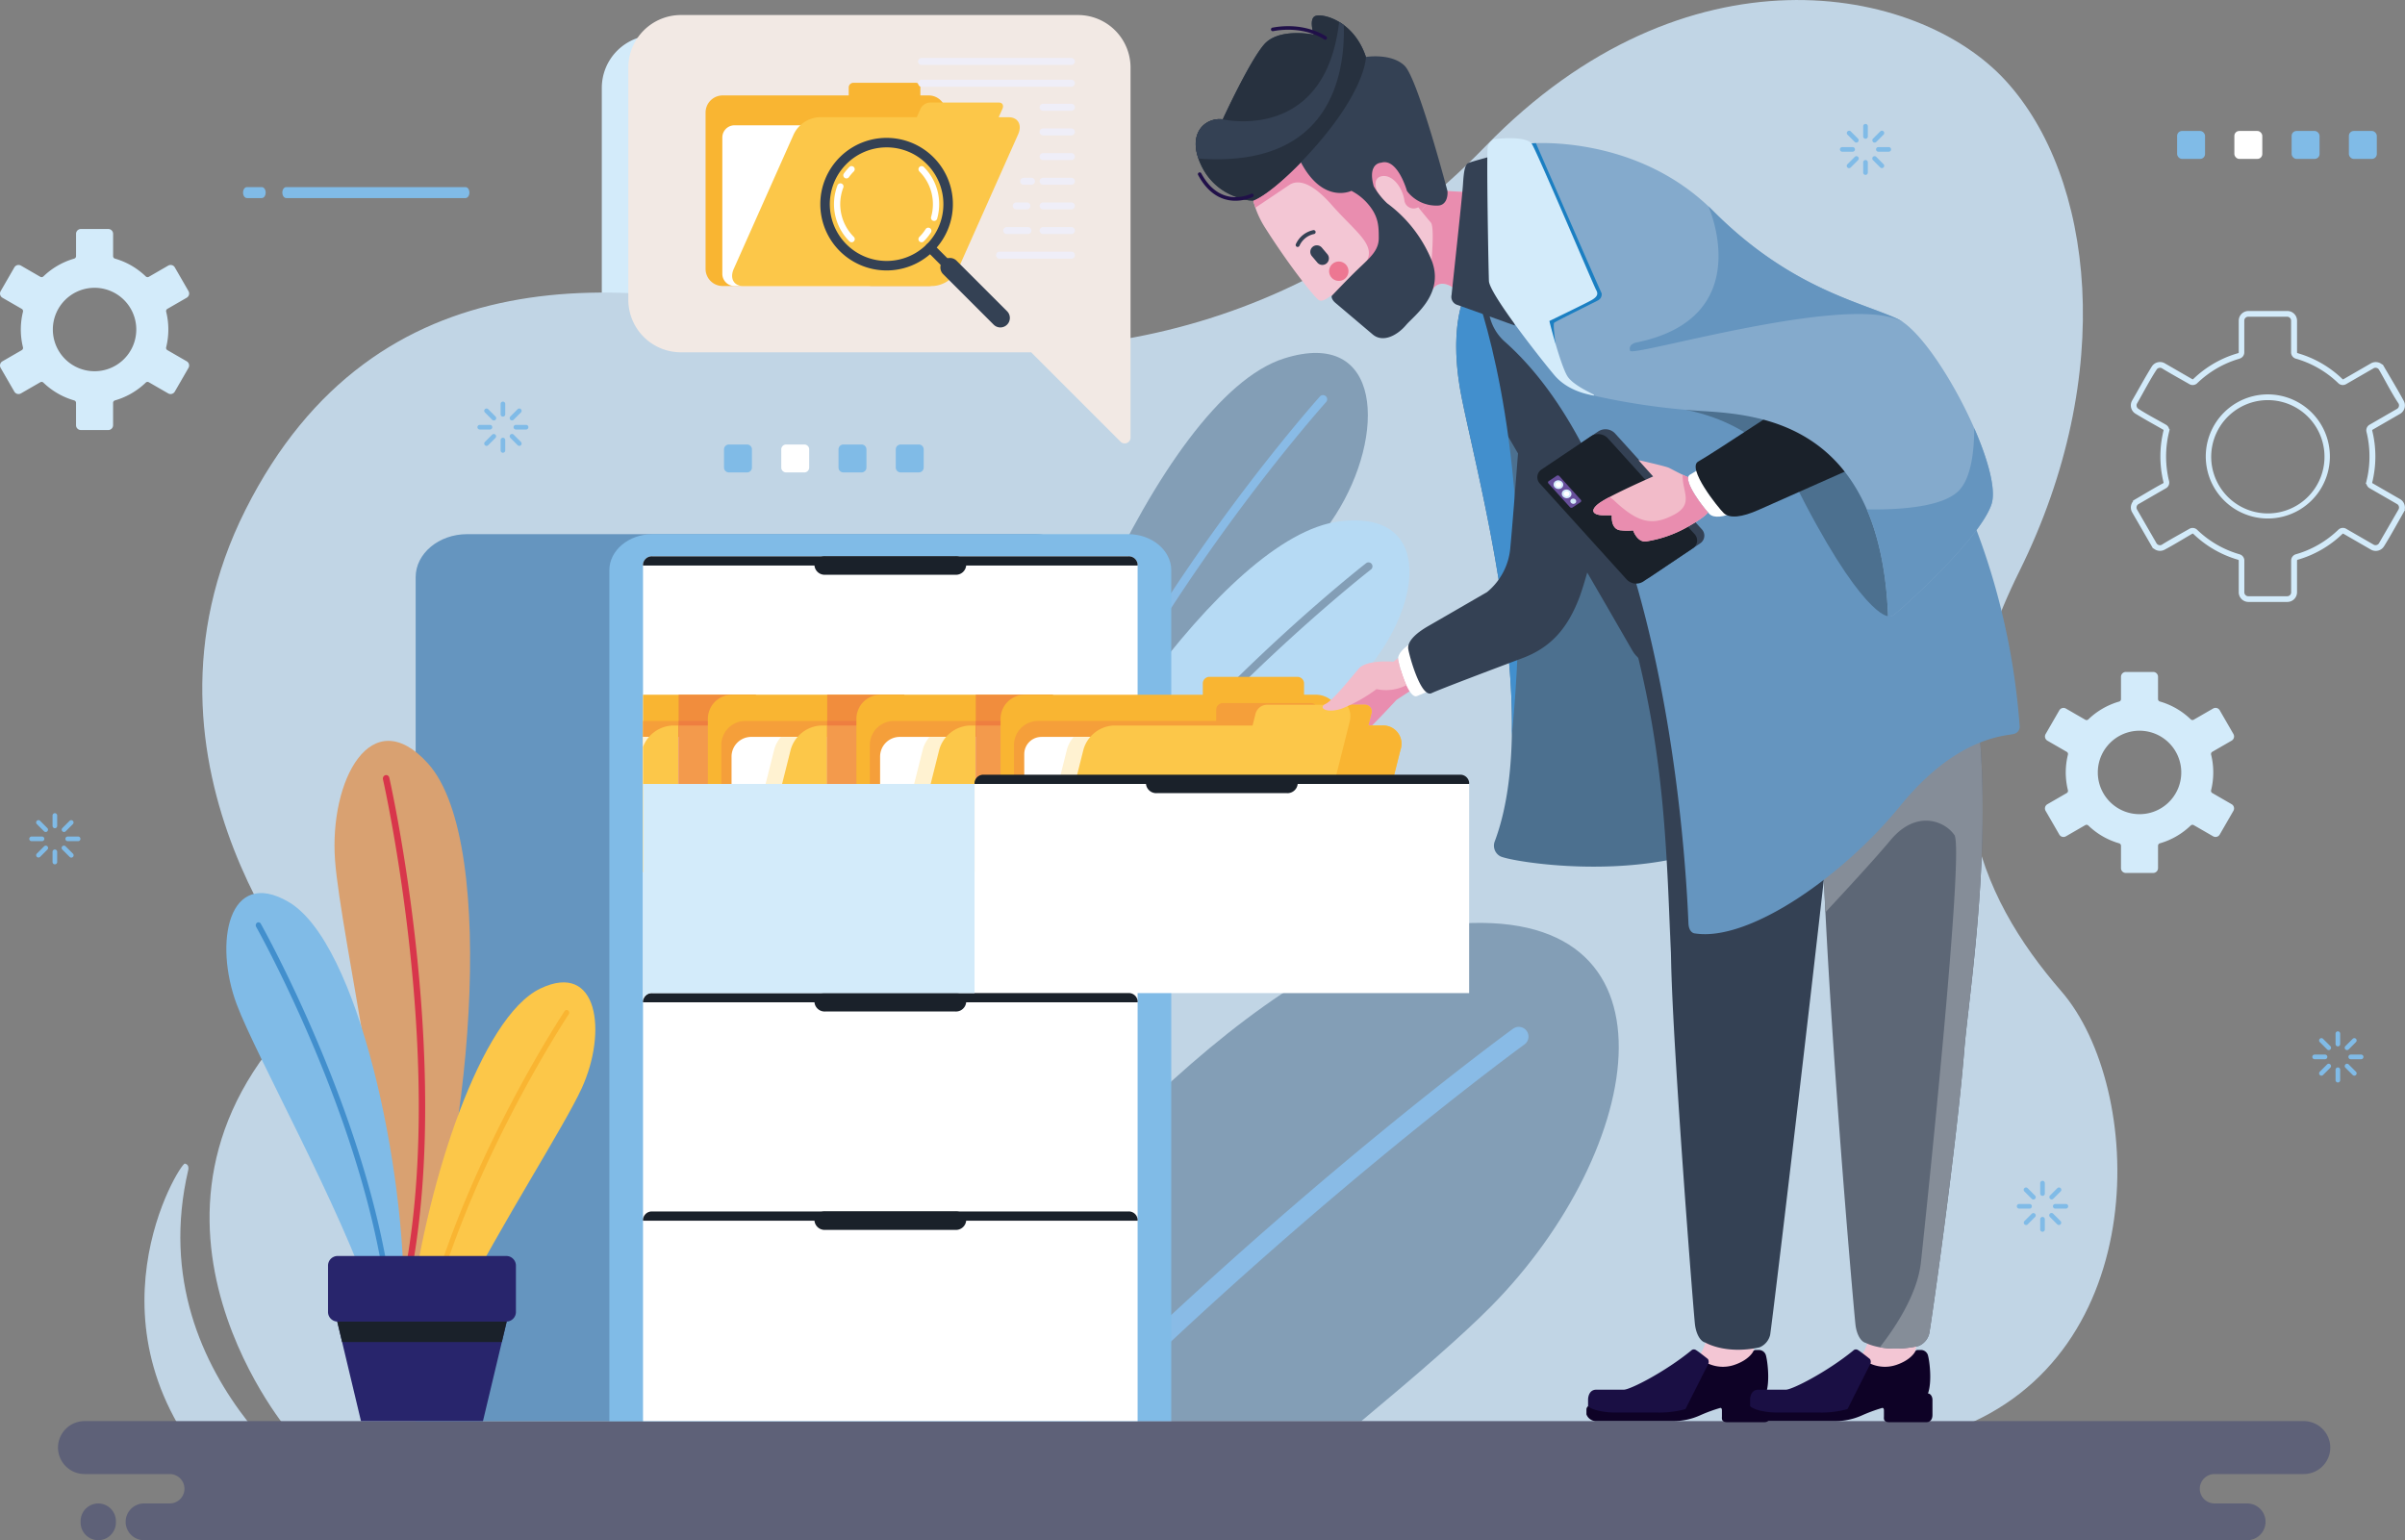<svg xmlns="http://www.w3.org/2000/svg" width="498.408" height="319.225" viewBox="0 0 498.408 319.225">
  <rect x="0" y="0" width="498.408" height="319.225" fill="#808080" stroke="none"/>
  <g id="Grupo_53286" data-name="Grupo 53286" transform="translate(-821.954 -580.926)">
    <path id="Trazado_99079" data-name="Trazado 99079" d="M942.058,587.326h82.331a10.9,10.9,0,0,1,10.873,10.873v76.7a1.214,1.214,0,0,1-2.071.859l-18.528-18.528h-72.6a10.905,10.905,0,0,1-10.874-10.873V598.2A10.905,10.905,0,0,1,942.058,587.326Z" transform="translate(15.482 0.907)" fill="#d3ebfa" fill-rule="evenodd"/>
    <path id="Trazado_99080" data-name="Trazado 99080" d="M877.79,877.217s-40.421-48.2,6.736-89.941c0,0-42.345-47.185-15.4-100.721s78.916-49,120.3-38.11,95.276,5.444,136.657-37.2,89.5-33.574,107.789-13.611,23.1,60.8,2.886,101.629-8.661,67.147,8.661,87.109,19.249,75.53-22.135,90.848Zm12.172,17.075S846.77,868.3,857.247,823.427c0,0,.306-1.15-.7-1.335s-22.465,34.336,7.523,65.937Z" transform="translate(3.717)" fill="#c1d5e5" fill-rule="evenodd"/>
    <g id="Grupo_53261" data-name="Grupo 53261" transform="translate(1004.054 772.205)">
      <path id="Trazado_99081" data-name="Trazado 99081" d="M1099.883,748.759c49.818-4.7,40.533,46.789,8.408,79.245-5.888,5.948-15.276,14.088-26.828,23.716H981.447C1020.142,797.409,1065.668,751.986,1099.883,748.759Z" transform="translate(-981.447 -748.459)" fill="#839eb6" fill-rule="evenodd"/>
      <path id="Trazado_99082" data-name="Trazado 99082" d="M1014.483,849.045c49.022-48.809,93.465-81.122,93.738-81.322a2.014,2.014,0,1,1,2.38,3.25c-.266.194-42.828,31.136-90.45,78.071Z" transform="translate(-976.764 -745.784)" fill="#89bbe6" fill-rule="evenodd"/>
    </g>
    <g id="Grupo_53262" data-name="Grupo 53262" transform="translate(1029.52 654.076)">
      <path id="Trazado_99083" data-name="Trazado 99083" d="M1062.323,646.128c20.448-6.439,21.178,15.962,10.635,32.44-10,15.626-53.883,64.13-63.82,89.076l-5.387-2.868C1006.662,727.551,1036.148,654.371,1062.323,646.128Z" transform="translate(-1003.752 -644.995)" fill="#839eb6" fill-rule="evenodd"/>
      <path id="Trazado_99084" data-name="Trazado 99084" d="M1005.487,764.746c12.53-54.443,63.813-111.612,63.987-111.807a.863.863,0,0,1,1.29,1.147c-.174.194-51.519,57.428-63.718,111.49Z" transform="translate(-1003.506 -643.91)" fill="#89bbe6" fill-rule="evenodd"/>
    </g>
    <g id="Grupo_53263" data-name="Grupo 53263" transform="translate(1027.088 688.788)">
      <path id="Trazado_99085" data-name="Trazado 99085" d="M1073.989,675.613c20.265-2.577,17.159,18.553,4.48,32.224-10.505,11.327-49.55,41.83-68.261,63.831l-8.586-3.238C1014.156,733,1050.067,678.654,1073.989,675.613Z" transform="translate(-1001.622 -675.397)" fill="#b6daf4" fill-rule="evenodd"/>
      <path id="Trazado_99086" data-name="Trazado 99086" d="M1004.369,768.534c23.524-45.444,74.646-85.2,74.831-85.344a.822.822,0,0,1,1.014,1.295c-.183.144-50.975,39.642-74.319,84.625Z" transform="translate(-1001.233 -674.318)" fill="#839eb6" fill-rule="evenodd"/>
    </g>
    <path id="Trazado_99087" data-name="Trazado 99087" d="M837.967,838.9H1297.9a5.5,5.5,0,0,1,5.485,5.485h0a5.5,5.5,0,0,1-5.485,5.486h-18.508a3.057,3.057,0,0,0-3.048,3.046h0a3.057,3.057,0,0,0,3.048,3.048h6.771a3.821,3.821,0,0,1,3.81,3.809h0a3.822,3.822,0,0,1-3.81,3.81H850.309a3.82,3.82,0,0,1-3.809-3.81h0a3.82,3.82,0,0,1,3.809-3.809h5.333a3.056,3.056,0,0,0,3.047-3.048h0a3.056,3.056,0,0,0-3.047-3.046H837.967a5.5,5.5,0,0,1-5.485-5.486h0a5.5,5.5,0,0,1,5.485-5.485Zm2.858,24.684a3.667,3.667,0,0,0,3.656-3.657v-.3a3.667,3.667,0,0,0-3.656-3.657h0a3.668,3.668,0,0,0-3.658,3.657v.3a3.668,3.668,0,0,0,3.658,3.657Z" transform="translate(1.492 36.566)" fill="#5e6178" fill-rule="evenodd"/>
    <path id="Trazado_99088" data-name="Trazado 99088" d="M1202.12,734.737Zm4.5-17.116a8.648,8.648,0,1,1-2.532,6.115,8.623,8.623,0,0,1,2.532-6.115Zm1.868-8.571a15.257,15.257,0,0,0-6.362,3.684.53.53,0,0,1-.634.076l-4.018-2.319-.022-.014a1.005,1.005,0,0,0-1.339.379l-.016.026-2.827,4.9a1.006,1.006,0,0,0,.365,1.362l.027.017,3.985,2.3a.527.527,0,0,1,.25.586h0a15.046,15.046,0,0,0-.337,1.827,15.327,15.327,0,0,0,.337,5.551.532.532,0,0,1-.281.6l-3.984,2.3h0a1,1,0,0,0-.365,1.361l2.843,4.924h0a1,1,0,0,0,1.36.365l.031-.015,3.99-2.305a.535.535,0,0,1,.631.076,15.26,15.26,0,0,0,6.385,3.691.531.531,0,0,1,.386.51v4.635a1,1,0,0,0,.994,1h5.688a1,1,0,0,0,.993-1v-4.635a.533.533,0,0,1,.41-.517,15.255,15.255,0,0,0,6.362-3.684.53.53,0,0,1,.66-.059l3.99,2.3a1,1,0,0,0,1.361-.365l.017-.026,2.827-4.9h0a1.006,1.006,0,0,0-.363-1.36l-4.015-2.318a.533.533,0,0,1-.251-.587h0a15.012,15.012,0,0,0,.336-1.826,15.581,15.581,0,0,0,0-3.727,15.09,15.09,0,0,0-.336-1.826.531.531,0,0,1,.281-.6l3.986-2.3a1.006,1.006,0,0,0,.363-1.36l-.016-.03-2.828-4.9h0a1,1,0,0,0-1.36-.366h0l-4.018,2.319a.531.531,0,0,1-.645-.088,15.283,15.283,0,0,0-6.373-3.68.531.531,0,0,1-.387-.51V703.9a1,1,0,0,0-.993-.993h-5.688a1,1,0,0,0-.994.993v4.635A.531.531,0,0,1,1208.482,709.05Z" transform="translate(52.612 17.289)" fill="#d3ebfa" fill-rule="evenodd"/>
    <path id="Trazado_99089" data-name="Trazado 99089" d="M1228.022,658.432a12.86,12.86,0,1,1-2.792,4.18,12.88,12.88,0,0,1,2.792-4.18Zm4.63-1.693a11.74,11.74,0,1,0,4.467-.883,11.664,11.664,0,0,0-4.467.883Zm-1.423-9.467a21.025,21.025,0,0,0-4.647,1.983,21.516,21.516,0,0,0-2.145,1.421,21.3,21.3,0,0,0-1.959,1.673,1.341,1.341,0,0,1-1.608.2c-1.891-1.091-3.876-2.17-5.727-3.307a.786.786,0,0,0-.277-.086.864.864,0,0,0-.316.024.807.807,0,0,0-.5.378c-1.378,2.085-2.76,4.776-4.035,6.986a.78.78,0,0,0-.1.3.874.874,0,0,0,.165.614.8.8,0,0,0,.239.209c1.7,1.123,3.889,2.247,5.689,3.288a1.327,1.327,0,0,1,.567.637,1.306,1.306,0,0,1,.086.281l.118.039-.133.531q-.154.627-.271,1.25-.109.606-.191,1.27c-.052.429-.093.857-.116,1.279s-.039.844-.039,1.294.013.881.039,1.292.064.851.116,1.281.119.864.191,1.268.169.833.271,1.251a1.34,1.34,0,0,1-.694,1.52l-5.039,2.91h0l-.6.345a.8.8,0,0,0-.378.5.806.806,0,0,0-.025.324.78.78,0,0,0,.1.3l3.731,6.465h0l.3.523a.789.789,0,0,0,.209.236.83.83,0,0,0,.289.142.868.868,0,0,0,.324.024.809.809,0,0,0,.295-.1c1.8-1.135,3.842-2.216,5.7-3.292a1.344,1.344,0,0,1,1.6.193l0,0a20.975,20.975,0,0,0,8.811,5.092,1.347,1.347,0,0,1,.977,1.3l0,6.575a.8.8,0,0,0,.241.574.769.769,0,0,0,.265.18.812.812,0,0,0,.309.061h8.069a.819.819,0,0,0,.311-.061.808.808,0,0,0,.265-.178.864.864,0,0,0,.179-.267.8.8,0,0,0,.061-.309V689.1a1.344,1.344,0,0,1,.292-.835,1.359,1.359,0,0,1,.746-.479,20.252,20.252,0,0,0,2.37-.844,20.652,20.652,0,0,0,2.278-1.138,21.28,21.28,0,0,0,4.1-3.093,1.349,1.349,0,0,1,1.676-.153l5.63,3.249a.782.782,0,0,0,.3.1.852.852,0,0,0,.325-.024.84.84,0,0,0,.289-.142.807.807,0,0,0,.208-.236c1.338-2.333,2.7-4.655,4.036-6.987a.791.791,0,0,0,.1-.3.84.84,0,0,0-.024-.323.825.825,0,0,0-.139-.291.763.763,0,0,0-.234-.208l-5.7-3.288a1.323,1.323,0,0,1-.566-.637,1.111,1.111,0,0,1-.072-.216l-.15-.031.15-.6c.1-.417.194-.835.271-1.25s.138-.828.192-1.268.091-.86.116-1.282.038-.843.038-1.292-.011-.88-.038-1.292-.064-.848-.116-1.279c-.055-.446-.12-.872-.192-1.273s-.168-.831-.271-1.248a1.344,1.344,0,0,1,.691-1.52l5.64-3.256a.8.8,0,0,0,.237-.208.827.827,0,0,0,.139-.29.847.847,0,0,0,.024-.324.8.8,0,0,0-.1-.3c-1.377-2.047-2.759-4.784-4.036-6.986a.8.8,0,0,0-.5-.378.852.852,0,0,0-.325-.024.789.789,0,0,0-.3.1l-5.7,3.289a1.337,1.337,0,0,1-.855.17,1.36,1.36,0,0,1-.771-.38,20.926,20.926,0,0,0-8.792-5.075,1.353,1.353,0,0,1-.979-1.3l0-6.576a.806.806,0,0,0-.061-.308.831.831,0,0,0-.179-.266.8.8,0,0,0-.575-.241h-8.069a.819.819,0,0,0-.815.815v6.576a1.349,1.349,0,0,1-1.039,1.312Zm-2.836-.248a22.257,22.257,0,0,0-6.739,4.469.156.156,0,0,1-.091.041.159.159,0,0,1-.1-.018q-2.874-1.659-5.749-3.32a1.954,1.954,0,0,0-.719-.225,2,2,0,0,0-.755.056,2.018,2.018,0,0,0-.7.346,1.981,1.981,0,0,0-.514.587c-1.39,2.249-2.707,4.685-4.037,6.985a2.022,2.022,0,0,0,.15,2.229,1.966,1.966,0,0,0,.587.515c1.833,1.133,3.82,2.207,5.7,3.289a.165.165,0,0,1,.065.074.158.158,0,0,1,.008.1l-.13.532.008,0c-.058.258-.111.521-.161.788-.082.454-.152.9-.206,1.343s-.094.887-.121,1.35-.042.92-.042,1.363.014.9.042,1.362.069.914.121,1.351.124.888.207,1.344.178.893.283,1.321a.161.161,0,0,1-.009.1.167.167,0,0,1-.071.075c-2.094,1.118-4.218,2.433-6.286,3.628l.073.092-.063.079a2.022,2.022,0,0,0-.4,1.485,1.976,1.976,0,0,0,.25.742l4.336,7.509.081-.048c.042.039.087.077.132.112a2.025,2.025,0,0,0,2.208.16c1.9-1.007,3.849-2.222,5.72-3.3a.165.165,0,0,1,.1-.016.161.161,0,0,1,.093.042,22.171,22.171,0,0,0,9.306,5.378.159.159,0,0,1,.082.057.147.147,0,0,1,.032.1v6.575a2.02,2.02,0,0,0,1.242,1.853,1.973,1.973,0,0,0,.765.154h8.069a1.987,1.987,0,0,0,.766-.154,2.079,2.079,0,0,0,.652-.435,2.039,2.039,0,0,0,.435-.652,2,2,0,0,0,.154-.766V689.1a.162.162,0,0,1,.032-.1.159.159,0,0,1,.089-.055l.026-.009a22.322,22.322,0,0,0,2.535-.9,22.268,22.268,0,0,0,4.673-2.7,22.17,22.17,0,0,0,2.068-1.765.16.16,0,0,1,.093-.044.168.168,0,0,1,.1.026l5.7,3.287a1.978,1.978,0,0,0,.74.25,2.062,2.062,0,0,0,.781-.053,2.016,2.016,0,0,0,1.209-.916c1.5-2.406,2.91-5.042,4.337-7.513l-.076-.044c.012-.064.025-.127.032-.191a2,2,0,0,0-.4-1.483,1.981,1.981,0,0,0-.586-.516l-5.7-3.288a.162.162,0,0,1-.065-.073.18.18,0,0,1-.008-.1l.148-.6-.008,0c.05-.234.1-.473.142-.714q.125-.683.207-1.345c.052-.436.095-.887.122-1.351s.042-.918.042-1.362-.015-.9-.042-1.361-.07-.916-.122-1.355-.122-.884-.207-1.343-.178-.892-.283-1.318a.166.166,0,0,1,.01-.105.17.17,0,0,1,.073-.074l5.689-3.285a1.966,1.966,0,0,0,.585-.516,2,2,0,0,0,.4-1.483,1.943,1.943,0,0,0-.24-.725c-1.355-2.512-2.909-5.043-4.343-7.528l-.082.048c-.043-.039-.088-.076-.135-.112a2,2,0,0,0-.7-.346,2.061,2.061,0,0,0-.781-.052,1.968,1.968,0,0,0-.739.247l-.421.242v0l-5.283,3.048a.16.16,0,0,1-.1.019.145.145,0,0,1-.089-.045l-.014-.014a22.424,22.424,0,0,0-4.317-3.25,22.07,22.07,0,0,0-4.976-2.113.168.168,0,0,1-.082-.056.151.151,0,0,1-.032-.1v-6.576a2.009,2.009,0,0,0-.591-1.417,2.057,2.057,0,0,0-.65-.435,1.986,1.986,0,0,0-.766-.154h-8.069a1.972,1.972,0,0,0-.765.154,2.072,2.072,0,0,0-.653.435,2,2,0,0,0-.589,1.417v6.576a.174.174,0,0,1-.032.1.157.157,0,0,1-.089.054l-.025.009A22.3,22.3,0,0,0,1228.393,647.023Z" transform="translate(54.821 8.001)" fill="#d3ebfa" fill-rule="evenodd"/>
    <g id="Grupo_53267" data-name="Grupo 53267" transform="translate(952.17 584.04)">
      <path id="Trazado_99090" data-name="Trazado 99090" d="M946.877,583.653h82.332a10.9,10.9,0,0,1,10.872,10.874v76.7a1.213,1.213,0,0,1-2.072.859l-18.527-18.528h-72.6A10.9,10.9,0,0,1,936,642.683V594.527A10.906,10.906,0,0,1,946.877,583.653Z" transform="translate(-936.004 -583.653)" fill="#f2e9e4" fill-rule="evenodd"/>
      <g id="Grupo_53266" data-name="Grupo 53266" transform="translate(16.007 8.903)">
        <path id="Trazado_99091" data-name="Trazado 99091" d="M953.562,638.075h42.709a3.548,3.548,0,0,0,3.538-3.537V602.112a3.548,3.548,0,0,0-3.538-3.537h-1.735v-1.646a.976.976,0,0,0-.974-.974h-12.9a.977.977,0,0,0-.974.974v1.646H953.562a3.548,3.548,0,0,0-3.538,3.537v32.425A3.548,3.548,0,0,0,953.562,638.075Z" transform="translate(-950.024 -590.813)" fill="#f9b532" fill-rule="evenodd"/>
        <path id="Rectángulo_5025" data-name="Rectángulo 5025" d="M2.525,0h27.7a2.525,2.525,0,0,1,2.525,2.525V30.786a2.524,2.524,0,0,1-2.524,2.524H2.524A2.524,2.524,0,0,1,0,30.786V2.525A2.525,2.525,0,0,1,2.525,0Z" transform="translate(3.472 13.952)" fill="#fff"/>
        <path id="Trazado_99092" data-name="Trazado 99092" d="M957.137,637.566h39.435a6.231,6.231,0,0,0,5.113-3.537l12.431-27.905c.867-1.946-.017-3.537-1.963-3.537h-2.072l.78-1.751c.317-.71,0-1.292-.715-1.292H995.752a2.276,2.276,0,0,0-1.867,1.292l-.78,1.751H972.719a6.233,6.233,0,0,0-5.114,3.537l-12.43,27.905C954.309,635.975,955.191,637.566,957.137,637.566Z" transform="translate(-949.341 -590.304)" fill="#fcc749" fill-rule="evenodd"/>
        <g id="Grupo_53265" data-name="Grupo 53265" transform="translate(23.777 16.56)">
          <g id="Grupo_53264" data-name="Grupo 53264">
            <path id="Trazado_99093" data-name="Trazado 99093" d="M974.872,609.978a13.738,13.738,0,1,1-4.023,9.714,13.7,13.7,0,0,1,4.023-9.714Zm9.714-2.056a11.769,11.769,0,1,0,8.323,3.447A11.734,11.734,0,0,0,984.586,607.922Z" transform="translate(-970.849 -605.955)" fill="#344154" fill-rule="evenodd"/>
            <path id="Trazado_99094" data-name="Trazado 99094" d="M990.207,626.7a.983.983,0,0,1,1.391-1.391l3.252,3.251a.984.984,0,0,1-1.392,1.392Z" transform="translate(-968.146 -603.252)" fill="#344154" fill-rule="evenodd"/>
            <path id="Trazado_99095" data-name="Trazado 99095" d="M993.206,631.1a1.968,1.968,0,0,1,2.782-2.784l10.479,10.48a1.967,1.967,0,0,1-2.782,2.782Z" transform="translate(-967.762 -602.868)" fill="#344154" fill-rule="evenodd"/>
          </g>
          <path id="Trazado_99096" data-name="Trazado 99096" d="M991.023,612.179a.65.65,0,0,1,.919-.919,10.87,10.87,0,0,1,3.189,7.708h0a10.938,10.938,0,0,1-.425,3.019.65.65,0,0,1-1.25-.356,9.571,9.571,0,0,0,.376-2.663h0a9.564,9.564,0,0,0-2.814-6.789Zm1.294,11.977a.648.648,0,1,1,1.09.7,10.638,10.638,0,0,1-.683.945,10.865,10.865,0,0,1-.782.872.649.649,0,0,1-.919-.918,9.61,9.61,0,0,0,.691-.766,9.481,9.481,0,0,0,.6-.835Zm-14.871,1.6a.649.649,0,0,1-.919.918,10.9,10.9,0,0,1-2.463-11.626.647.647,0,0,1,1.208.462,9.583,9.583,0,0,0,2.174,10.246Zm-1.007-12.4a.647.647,0,1,1-1.05-.756c.173-.241.354-.473.542-.693l.031-.034c.2-.228.385-.434.565-.614a.65.65,0,0,1,.919.919q-.288.288-.5.535l-.03.035C976.743,612.952,976.584,613.155,976.438,613.357Z" transform="translate(-970.497 -605.23)" fill="#fff" fill-rule="evenodd"/>
        </g>
        <path id="Trazado_99097" data-name="Trazado 99097" d="M989.315,591.451h31.051a.723.723,0,0,1,.72.72h0a.723.723,0,0,1-.72.72H989.315a.723.723,0,0,1-.72-.72h0A.723.723,0,0,1,989.315,591.451Z" transform="translate(-944.557 -591.451)" fill="#efeef8" fill-rule="evenodd"/>
        <path id="Trazado_99098" data-name="Trazado 99098" d="M989.315,595.41h31.051a.722.722,0,0,1,.72.719h0a.723.723,0,0,1-.72.72H989.315a.723.723,0,0,1-.72-.72h0A.722.722,0,0,1,989.315,595.41Z" transform="translate(-944.557 -590.89)" fill="#efeef8" fill-rule="evenodd"/>
        <path id="Trazado_99099" data-name="Trazado 99099" d="M1011.376,599.77h5.863a.723.723,0,0,1,.72.72h0a.723.723,0,0,1-.72.72h-5.863a.723.723,0,0,1-.72-.72h0A.723.723,0,0,1,1011.376,599.77Z" transform="translate(-941.43 -590.272)" fill="#efeef8" fill-rule="evenodd"/>
        <path id="Trazado_99100" data-name="Trazado 99100" d="M1011.376,604.245h5.863a.723.723,0,0,1,.72.72h0a.723.723,0,0,1-.72.72h-5.863a.723.723,0,0,1-.72-.72h0A.723.723,0,0,1,1011.376,604.245Z" transform="translate(-941.43 -589.638)" fill="#efeef8" fill-rule="evenodd"/>
        <path id="Trazado_99101" data-name="Trazado 99101" d="M1011.376,608.72h5.863a.723.723,0,0,1,.72.72h0a.723.723,0,0,1-.72.72h-5.863a.723.723,0,0,1-.72-.72h0A.723.723,0,0,1,1011.376,608.72Z" transform="translate(-941.43 -589.003)" fill="#efeef8" fill-rule="evenodd"/>
        <path id="Trazado_99102" data-name="Trazado 99102" d="M1011.376,613.2h5.863a.724.724,0,0,1,.72.722h0a.722.722,0,0,1-.72.719h-5.863a.722.722,0,0,1-.72-.719h0A.724.724,0,0,1,1011.376,613.2Z" transform="translate(-941.43 -588.369)" fill="#efeef8" fill-rule="evenodd"/>
        <path id="Trazado_99103" data-name="Trazado 99103" d="M1011.376,617.671h5.863a.723.723,0,0,1,.72.72h0a.722.722,0,0,1-.72.719h-5.863a.722.722,0,0,1-.72-.719h0A.723.723,0,0,1,1011.376,617.671Z" transform="translate(-941.43 -587.734)" fill="#efeef8" fill-rule="evenodd"/>
        <path id="Trazado_99104" data-name="Trazado 99104" d="M1011.376,622.146h5.863a.722.722,0,0,1,.72.72h0a.723.723,0,0,1-.72.72h-5.863a.723.723,0,0,1-.72-.72h0A.722.722,0,0,1,1011.376,622.146Z" transform="translate(-941.43 -587.1)" fill="#efeef8" fill-rule="evenodd"/>
        <rect id="Rectángulo_5026" data-name="Rectángulo 5026" width="16.312" height="1.441" rx="0.631" transform="translate(60.218 40.155)" fill="#efeef8"/>
        <path id="Trazado_99105" data-name="Trazado 99105" d="M1004.777,622.146h4.389a.722.722,0,0,1,.722.72h0a.723.723,0,0,1-.722.72h-4.389a.723.723,0,0,1-.72-.72h0A.722.722,0,0,1,1004.777,622.146Z" transform="translate(-942.365 -587.1)" fill="#efeef8" fill-rule="evenodd"/>
        <path id="Trazado_99106" data-name="Trazado 99106" d="M1006.5,617.671h2.212a.723.723,0,0,1,.72.72h0a.722.722,0,0,1-.72.719H1006.5a.722.722,0,0,1-.72-.719h0A.723.723,0,0,1,1006.5,617.671Z" transform="translate(-942.121 -587.734)" fill="#efeef8" fill-rule="evenodd"/>
        <path id="Trazado_99107" data-name="Trazado 99107" d="M1007.849,613.2h1.618a.724.724,0,0,1,.722.722h0a.722.722,0,0,1-.722.719h-1.618a.721.721,0,0,1-.72-.719h0A.723.723,0,0,1,1007.849,613.2Z" transform="translate(-941.93 -588.369)" fill="#efeef8" fill-rule="evenodd"/>
      </g>
    </g>
    <g id="Grupo_53268" data-name="Grupo 53268" transform="translate(971.995 673.052)">
      <path id="Rectángulo_5027" data-name="Rectángulo 5027" d="M1.013,0H4.775A1.013,1.013,0,0,1,5.789,1.013V4.775A1.014,1.014,0,0,1,4.775,5.789H1.014A1.014,1.014,0,0,1,0,4.775V1.013A1.013,1.013,0,0,1,1.013,0Z" fill="#80bbe7"/>
      <path id="Rectángulo_5028" data-name="Rectángulo 5028" d="M1.013,0H4.774A1.013,1.013,0,0,1,5.788,1.013V4.775A1.014,1.014,0,0,1,4.774,5.789H1.013A1.013,1.013,0,0,1,0,4.776V1.013A1.013,1.013,0,0,1,1.013,0Z" transform="translate(11.866)" fill="#fff"/>
      <path id="Rectángulo_5029" data-name="Rectángulo 5029" d="M1.013,0H4.775A1.013,1.013,0,0,1,5.788,1.013V4.775A1.014,1.014,0,0,1,4.775,5.789H1.014A1.014,1.014,0,0,1,0,4.775V1.013A1.013,1.013,0,0,1,1.013,0Z" transform="translate(23.731)" fill="#80bbe7"/>
      <path id="Rectángulo_5030" data-name="Rectángulo 5030" d="M1.013,0H4.776A1.013,1.013,0,0,1,5.788,1.013V4.775A1.014,1.014,0,0,1,4.775,5.789H1.014A1.014,1.014,0,0,1,0,4.775V1.013A1.013,1.013,0,0,1,1.013,0Z" transform="translate(35.597)" fill="#80bbe7"/>
    </g>
    <path id="Trazado_99108" data-name="Trazado 99108" d="M875.006,617.161c-.438,0-.795-.508-.795-1.134s.356-1.134.795-1.134h37.181c.438,0,.793.508.793,1.134s-.355,1.134-.793,1.134Zm-5.041-2.268c.438,0,.794.508.794,1.134s-.355,1.134-.794,1.134h-3.1c-.438,0-.794-.508-.794-1.134s.355-1.134.794-1.134Z" transform="translate(6.254 4.815)" fill="#80bbe7" fill-rule="evenodd"/>
    <path id="Trazado_99109" data-name="Trazado 99109" d="M913.418,654.31a.479.479,0,0,1,.959,0v2.158a.479.479,0,0,1-.959,0V654.31Zm-3.269,1.751a.48.48,0,0,1,.678-.678l1.525,1.525a.48.48,0,1,1-.679.678l-1.524-1.525Zm-1.073,3.55a.48.48,0,0,1,0-.959h2.158a.48.48,0,0,1,0,.959Zm1.751,3.269a.48.48,0,0,1-.678-.678l1.524-1.525a.48.48,0,0,1,.679.678l-1.525,1.525Zm3.55,1.072a.479.479,0,1,1-.959,0V661.8a.479.479,0,1,1,.959,0v2.157Zm3.268-1.75a.48.48,0,0,1-.678.678l-1.524-1.525a.479.479,0,0,1,.677-.678l1.525,1.525Zm1.073-3.55a.48.48,0,0,1,0,.959h-2.157a.48.48,0,0,1,0-.959Zm-1.751-3.269a.48.48,0,0,1,.678.678l-1.525,1.525a.479.479,0,0,1-.677-.678Z" transform="translate(12.281 10.334)" fill="#80bbe7" fill-rule="evenodd"/>
    <path id="Trazado_99110" data-name="Trazado 99110" d="M1160.741,603.885a.48.48,0,0,1,.959,0v2.157a.48.48,0,0,1-.959,0v-2.157Zm-3.269,1.751a.48.48,0,0,1,.678-.678l1.525,1.525a.48.48,0,0,1-.679.678l-1.524-1.525Zm-1.072,3.549a.479.479,0,1,1,0-.958h2.157a.479.479,0,1,1,0,.958Zm1.75,3.269a.479.479,0,0,1-.678-.677L1159,610.25a.48.48,0,0,1,.679.679l-1.525,1.524Zm3.55,1.073a.48.48,0,0,1-.959,0v-2.158a.48.48,0,0,1,.959,0v2.158Zm3.269-1.75a.48.48,0,0,1-.679.677l-1.525-1.524a.48.48,0,1,1,.679-.679l1.525,1.526Zm1.072-3.55a.479.479,0,1,1,0,.958h-2.157a.479.479,0,1,1,0-.958Zm-1.752-3.269a.48.48,0,0,1,.679.678l-1.525,1.525a.48.48,0,0,1-.679-.678Z" transform="translate(47.337 3.186)" fill="#80bbe7" fill-rule="evenodd"/>
    <path id="Trazado_99111" data-name="Trazado 99111" d="M1192.87,795.742a.48.48,0,0,1,.959,0V797.9a.48.48,0,1,1-.959,0v-2.157Zm-3.269,1.751a.48.48,0,1,1,.678-.679l1.525,1.525a.479.479,0,0,1-.677.678l-1.526-1.524Zm-1.072,3.549a.48.48,0,1,1,0-.959h2.156a.48.48,0,0,1,0,.959Zm1.75,3.269a.48.48,0,0,1-.678-.679l1.526-1.524a.479.479,0,0,1,.677.678l-1.525,1.525Zm3.55,1.072a.48.48,0,0,1-.959,0v-2.157a.48.48,0,0,1,.959,0v2.157Zm3.268-1.751a.48.48,0,0,1-.678.679l-1.524-1.525a.48.48,0,1,1,.678-.678l1.524,1.524Zm1.073-3.549a.48.48,0,1,1,0,.959h-2.157a.48.48,0,1,1,0-.959Zm-1.751-3.269a.48.48,0,1,1,.678.679l-1.524,1.524a.48.48,0,0,1-.678-.678Z" transform="translate(51.891 30.38)" fill="#80bbe7" fill-rule="evenodd"/>
    <path id="Trazado_99112" data-name="Trazado 99112" d="M832.091,729.041a.48.48,0,1,1,.959,0V731.2a.48.48,0,0,1-.959,0v-2.156Zm-3.269,1.75a.48.48,0,0,1,.678-.679l1.525,1.525a.48.48,0,0,1-.678.678l-1.525-1.524Zm-1.073,3.55a.48.48,0,0,1,0-.96h2.157a.48.48,0,1,1,0,.96Zm1.751,3.268a.48.48,0,0,1-.678-.678l1.525-1.524a.479.479,0,0,1,.678.677l-1.525,1.525Zm3.55,1.073a.48.48,0,0,1-.959,0v-2.158a.48.48,0,0,1,.959,0v2.158Zm3.268-1.751a.479.479,0,0,1-.677.678l-1.527-1.525a.479.479,0,0,1,.678-.677l1.525,1.524Zm1.073-3.55a.48.48,0,0,1,0,.96h-2.157a.48.48,0,0,1,0-.96Zm-1.75-3.269a.48.48,0,0,1,.677.679l-1.525,1.524a.48.48,0,0,1-.678-.678Z" transform="translate(0.753 20.926)" fill="#80bbe7" fill-rule="evenodd"/>
    <path id="Trazado_99113" data-name="Trazado 99113" d="M1246.482,768.624a.479.479,0,1,1,.958,0v2.157a.479.479,0,1,1-.958,0v-2.157Zm-3.269,1.751a.479.479,0,0,1,.677-.678l1.526,1.524a.48.48,0,0,1-.678.679l-1.525-1.525Zm-1.073,3.548a.479.479,0,1,1,0-.959h2.157a.479.479,0,0,1,0,.959Zm1.75,3.269a.479.479,0,0,1-.677-.678l1.525-1.525a.48.48,0,0,1,.678.678l-1.526,1.525Zm3.55,1.072a.479.479,0,1,1-.958,0v-2.156a.479.479,0,1,1,.958,0v2.156Zm3.269-1.75a.479.479,0,0,1-.677.678l-1.526-1.525a.48.48,0,0,1,.678-.678l1.525,1.525Zm1.073-3.55a.479.479,0,0,1,0,.959h-2.157a.479.479,0,1,1,0-.959Zm-1.75-3.268a.479.479,0,0,1,.677.678l-1.525,1.525a.48.48,0,0,1-.678-.679Z" transform="translate(59.49 26.536)" fill="#80bbe7" fill-rule="evenodd"/>
    <g id="Grupo_53269" data-name="Grupo 53269" transform="translate(1273.135 608.071)">
      <rect id="Rectángulo_5031" data-name="Rectángulo 5031" width="5.788" height="5.788" rx="1.013" fill="#80bbe7"/>
      <rect id="Rectángulo_5032" data-name="Rectángulo 5032" width="5.788" height="5.788" rx="1.013" transform="translate(11.865)" fill="#fff"/>
      <rect id="Rectángulo_5033" data-name="Rectángulo 5033" width="5.788" height="5.788" rx="1.013" transform="translate(23.732)" fill="#80bbe7"/>
      <rect id="Rectángulo_5034" data-name="Rectángulo 5034" width="5.788" height="5.788" rx="1.013" transform="translate(35.597)" fill="#80bbe7"/>
    </g>
    <path id="Trazado_99114" data-name="Trazado 99114" d="M830.94,654.331Zm4.5-17.117a8.646,8.646,0,1,1-2.534,6.115,8.621,8.621,0,0,1,2.534-6.115Zm1.868-8.571a15.249,15.249,0,0,0-6.363,3.684.531.531,0,0,1-.634.078l-4.018-2.321-.022-.013a1,1,0,0,0-1.338.379l-.017.027-2.827,4.9a1,1,0,0,0,.365,1.362l.027.017,3.986,2.3a.53.53,0,0,1,.25.586h0a15.048,15.048,0,0,0-.336,1.827,15.414,15.414,0,0,0,0,3.727,15.07,15.07,0,0,0,.336,1.826.531.531,0,0,1-.28.6l-3.986,2.3h0a1,1,0,0,0-.365,1.361l2.843,4.924h0a1,1,0,0,0,1.36.365l.03-.016,3.99-2.3a.531.531,0,0,1,.631.076,15.393,15.393,0,0,0,2.973,2.241,15.214,15.214,0,0,0,3.411,1.449.532.532,0,0,1,.386.511v4.635a1,1,0,0,0,.994.995h5.687a1,1,0,0,0,1-.995v-4.635a.532.532,0,0,1,.408-.517,15.184,15.184,0,0,0,3.39-1.443,15.357,15.357,0,0,0,2.973-2.241.532.532,0,0,1,.66-.06l3.991,2.3a1,1,0,0,0,1.36-.365l.017-.027,2.828-4.9h0a1,1,0,0,0-.363-1.36l-4.014-2.319a.528.528,0,0,1-.251-.585h0a15.1,15.1,0,0,0,.336-1.827,15.414,15.414,0,0,0,0-3.727,15.025,15.025,0,0,0-.336-1.827.533.533,0,0,1,.281-.6l3.986-2.3a1,1,0,0,0,.363-1.36l-.016-.03-2.827-4.9h0a.989.989,0,0,0-.605-.462,1,1,0,0,0-.755.1h0l-4.019,2.321a.531.531,0,0,1-.645-.089,15.384,15.384,0,0,0-2.962-2.23,15.167,15.167,0,0,0-3.411-1.449.532.532,0,0,1-.386-.511v-4.634a1,1,0,0,0-1-.994h-5.687a1,1,0,0,0-.994.994v4.634A.531.531,0,0,1,837.3,628.643Z" transform="translate(0 5.892)" fill="#d3ebfa" fill-rule="evenodd"/>
    <g id="Grupo_53270" data-name="Grupo 53270" transform="translate(1069.757 584.132)">
      <path id="Trazado_99115" data-name="Trazado 99115" d="M1070.32,704.363c-5.05,4.6-5.839,5.147-5.839,5.147s-3.335,6.332-2.052,6.326a3.579,3.579,0,0,0,2.306-1.163s1.25,1.595,2.375.931a15.887,15.887,0,0,1,1.715-.915s1.288,1.279,2.351.445,6.14-6.313,6.14-6.313l6.709-4.4-2.675-2.409Z" transform="translate(-1035.713 -566.968)" fill="#e98daf" fill-rule="evenodd"/>
      <path id="Trazado_99116" data-name="Trazado 99116" d="M1142.842,822.786c-.1.708-.93,4.271-.916,4.36.146,1.05.4,3.154.4,3.154s-2.053,2.361-3.959,2.7-10.555.73-10.665.257,2.162-4.207,2.162-4.207,2.456-2.061,2.786-6.825S1142.842,822.786,1142.842,822.786Z" transform="translate(-1026.42 -550.21)" fill="#f3c6d4" fill-rule="evenodd"/>
      <path id="Trazado_99117" data-name="Trazado 99117" d="M1131.688,829.206l1.06-.379a7.336,7.336,0,0,0,5.421.233c3.02-1.032,3.839-2.728,3.839-2.728a.571.571,0,0,1,.473-.344h.711a1.526,1.526,0,0,1,1.4.9c.324.774,1.006,5.494.078,8.109s-2.226,2.271-2.226,2.271-5.161-1.522-8.642-.295-6.669,2.506-6.669,2.506S1127.294,832.548,1131.688,829.206Z" transform="translate(-1026.501 -549.396)" fill="#0e0226" fill-rule="evenodd"/>
      <path id="Trazado_99118" data-name="Trazado 99118" d="M1110.587,838.782l-.383-1.127v-1.368c0-.513.214-2.054,1.7-2.054h5.7c1.323,0,8.474-3.635,13.969-8.106a.756.756,0,0,1,.965-.123c.576.332,2.328,1.733,2.506,1.879a1.13,1.13,0,0,1,.095.959c-.106.208-5.192,10.28-5.192,10.28S1114.98,841.089,1110.587,838.782Z" transform="translate(-1028.899 -549.411)" fill="#1a0f44" fill-rule="evenodd"/>
      <path id="Trazado_99119" data-name="Trazado 99119" d="M1110.247,836.522a.942.942,0,0,0-.337.59v1.1a2.149,2.149,0,0,0,2.137,1.4h15.833a13.53,13.53,0,0,0,5.652-1.232,32.68,32.68,0,0,1,4.077-1.492s.378-.128.378.521v1.258c0,.314-.193,1.169,1.1,1.169h7.7c.586,0,1.258-.334,1.258-1.533v-3.085c0-.747-.453-1.337-.941-1.337h-5.921c-2.484,0-4.464.609-7.552,2.063a20.2,20.2,0,0,1-9.127,1.887h-8.858C1114.085,837.826,1111.3,837.472,1110.247,836.522Z" transform="translate(-1028.941 -548.278)" fill="#0e0226" fill-rule="evenodd"/>
      <path id="Trazado_99120" data-name="Trazado 99120" d="M1172.251,822.786c-.1.708-.929,4.271-.916,4.36.146,1.05.4,3.154.4,3.154s-2.053,2.361-3.959,2.7-10.554.73-10.665.257,2.162-4.207,2.162-4.207,2.456-2.061,2.786-6.825S1172.251,822.786,1172.251,822.786Z" transform="translate(-1022.251 -550.21)" fill="#f3c6d4" fill-rule="evenodd"/>
      <path id="Trazado_99121" data-name="Trazado 99121" d="M1161.1,829.206l1.06-.379a7.336,7.336,0,0,0,5.421.233c3.021-1.032,3.837-2.728,3.837-2.728a.574.574,0,0,1,.473-.344h.712a1.525,1.525,0,0,1,1.4.9c.325.774,1.006,5.494.078,8.109s-2.228,2.271-2.228,2.271-5.158-1.522-8.639-.295-6.67,2.506-6.67,2.506S1156.7,832.548,1161.1,829.206Z" transform="translate(-1022.332 -549.396)" fill="#0e0226" fill-rule="evenodd"/>
      <path id="Trazado_99122" data-name="Trazado 99122" d="M1140,838.782l-.384-1.127v-1.368c0-.513.215-2.054,1.7-2.054h5.705c1.321,0,8.473-3.635,13.968-8.106a.754.754,0,0,1,.964-.123c.578.332,2.329,1.733,2.507,1.879a1.133,1.133,0,0,1,.095.959l-5.19,10.28S1144.39,841.089,1140,838.782Z" transform="translate(-1024.731 -549.411)" fill="#1a0f44" fill-rule="evenodd"/>
      <path id="Trazado_99123" data-name="Trazado 99123" d="M1139.655,836.522a.943.943,0,0,0-.335.59v1.1a2.148,2.148,0,0,0,2.137,1.4h15.83a13.532,13.532,0,0,0,5.653-1.232,32.747,32.747,0,0,1,4.077-1.492s.378-.128.378.521v1.258c0,.314-.193,1.169,1.1,1.169h7.7c.586,0,1.257-.334,1.257-1.533v-3.085c0-.747-.452-1.337-.94-1.337h-5.922c-2.482,0-4.462.609-7.55,2.063a20.2,20.2,0,0,1-9.126,1.887h-8.86C1143.5,837.826,1140.709,837.472,1139.655,836.522Z" transform="translate(-1024.773 -548.278)" fill="#0e0226" fill-rule="evenodd"/>
      <path id="Trazado_99124" data-name="Trazado 99124" d="M1088.34,634.052s-3.569,5.988-1.329,19.6,17.691,66.6,7.2,94.255a2.5,2.5,0,0,0,1.155,2.94c1.8,1.045,27.291,5.468,45.924-2.47S1127.194,638.09,1088.34,634.052Z" transform="translate(-1032.292 -576.601)" fill="#4c708f" fill-rule="evenodd"/>
      <path id="Trazado_99125" data-name="Trazado 99125" d="M1133.3,847.578s4.174,2.535,11.235,1a3.726,3.726,0,0,0,2.2-2.53c.4-1.867,13.594-112.918,15.191-132.634s-10.447-31.752-28.9-44.407-3.009-1.971-4.439-2.781a168.347,168.347,0,0,1-9.947,27.832l-.042,8.35a6.832,6.832,0,0,0,.421,1.653c5.623,22.351,6.286,40.186,7.131,62.669.034.656-.33-16.877.077,1.964s4.676,73.02,4.943,75.152S1132.37,847.377,1133.3,847.578Z" transform="translate(-1027.709 -572.529)" fill="#344154" fill-rule="evenodd"/>
      <path id="Trazado_99126" data-name="Trazado 99126" d="M1091.218,655.982l5.333,8.656s22.6,38.823,25.733,44.352,16.526,4.744,16.526,4.744l-28.61-83.158s-9.994-1.581-13.869-1.5-6.365,6.015-6.365,6.015Z" transform="translate(-1031.768 -577.307)" fill="#344154" fill-rule="evenodd"/>
      <path id="Trazado_99127" data-name="Trazado 99127" d="M1088.34,634.052s-3.569,5.988-1.329,19.6c1.731,10.522,11.35,44.563,10.787,72.251l0,0c4.921-50.4-4.148-82.277-7.314-91.522C1089.775,634.246,1089.058,634.126,1088.34,634.052Z" transform="translate(-1032.292 -576.601)" fill="#428fcd" fill-rule="evenodd"/>
      <path id="Trazado_99128" data-name="Trazado 99128" d="M1165.947,847.82s3.877,2.168,10.937.637a3.726,3.726,0,0,0,2.2-2.53c.4-1.867,5.68-39.1,7.277-58.815s15-93.678-20.373-117.936-43,17.6-43,17.6,33,13.889,33.8,50.921,6.761,104.266,7.027,106.4S1165.013,847.62,1165.947,847.82Z" transform="translate(-1027.087 -572.695)" fill="#5d6776" fill-rule="evenodd"/>
      <path id="Trazado_99129" data-name="Trazado 99129" d="M1164.869,844.713a20.466,20.466,0,0,0,8.032-.272,3.726,3.726,0,0,0,2.2-2.53c.4-1.866,5.68-39.1,7.277-58.815,1.214-14.957,9.213-61.14-2.444-93.154-.16.112-18.367,12.872-28.846,30.771a57.888,57.888,0,0,1,1.718,12.963c.135,6.25.419,13.359.795,20.871,4.495-4.824,10.469-11.317,13.5-14.957,5.241-6.287,11.136-4.061,13.233-1.047s-5.9,78.868-6.944,88.563C1172.65,833.93,1167.725,841.078,1164.869,844.713Z" transform="translate(-1023.105 -568.679)" fill="#858d98" fill-rule="evenodd"/>
      <path id="Trazado_99130" data-name="Trazado 99130" d="M1088.047,617.272c.055-.007.21.648.861,1.745l-3.212,3.38a28.486,28.486,0,0,0,2,2.219,6.936,6.936,0,0,0-3.511,2.546s-3.447,10.618-2.446,11.648c-.035.043-.071.087-.108.13-6.208,7.329-10.018,4.9-10.793,4.245s-4.59-4.154-5-4.235-1.883,1.658-2.876.816-5.815-6.737-11.063-15.022-2.286-17.831-2.286-17.831c12.8-10.388,23.427,9.175,24.714,5.891s4.957-3.586,6.993.057C1081.6,613.371,1087.972,616.728,1088.047,617.272Z" transform="translate(-1037.607 -580.883)" fill="#f3c6d4" fill-rule="evenodd"/>
      <path id="Trazado_99131" data-name="Trazado 99131" d="M1088.047,617.238c.055-.007.21.648.861,1.745l-3.212,3.38a28.486,28.486,0,0,0,2,2.219,8.093,8.093,0,0,0-1.039.44,2.606,2.606,0,0,0-.325-1.258c-.872-1.006-2.611-3.165-2.611-3.165a1.933,1.933,0,0,1-2.891-1.553c-.459-2.684-2.522-5.306-4.684-4.88s-.92,3.239-.92,3.239l5.113,7.373-.851,8.778s-7.992,1.441-6.353-1.964-2.556-6.028-7.4-11.53-7.533-4.913-8.779-4.061c-.776.531-4.382,2.949-6.984,4.693a23.614,23.614,0,0,1-1.042-10.134,63.25,63.25,0,0,1,10.953-6.477c7.839,1.724,13.527,11.035,14.448,8.69,1.287-3.283,4.957-3.586,6.993.057C1081.6,613.337,1087.972,616.694,1088.047,617.238Z" transform="translate(-1037.607 -580.849)" fill="#e98daf" fill-rule="evenodd"/>
      <path id="Trazado_99132" data-name="Trazado 99132" d="M1085.755,615.595s2.491.166,4.389.248S1093.6,627,1093.6,627l-3.234,4.915-.753,1.146-2.448,3.722-.232-1.149s-2.562-1.985-4.175.249-5.653-3.751-5.653-3.751S1076.373,619.006,1085.755,615.595Z" transform="translate(-1033.593 -579.217)" fill="#f3c6d4" fill-rule="evenodd"/>
      <path id="Trazado_99133" data-name="Trazado 99133" d="M1085.352,615.595s2.491.166,4.389.248S1093.2,627,1093.2,627l-3.234,4.915-.753,1.146-2.448,3.722-.232-1.149s-2.562-1.985-4.175.249a1.185,1.185,0,0,1-1.555.36l1.109-4.61s.872-8.492,0-9.5c-.531-.613-1.383-1.652-1.968-2.371A11.252,11.252,0,0,1,1085.352,615.595Z" transform="translate(-1033.189 -579.217)" fill="#e98daf" fill-rule="evenodd"/>
      <path id="Trazado_99134" data-name="Trazado 99134" d="M1071.257,620.083c-.007,0-5.848,2.853-10.471-5.919,0,0-5.987,6.346-9.889,7.933a2.524,2.524,0,0,1-.243.082l.243-.082a8.824,8.824,0,0,1-3.5-.747,12.479,12.479,0,0,1-7.128-6.265c-3.406-6.813.655-10.285,4.324-9.826,0,0,5.5-11.988,8.58-15.525s10.285-2.03,10.285-2.03-1.048-3.079.2-3.8,7.99.613,10.611,8.429c0,0,5.241-.856,8,1.813s8.858,25.842,8.89,25.964c.132,1.479-.453,2.969-1.943,3.022a7.611,7.611,0,0,1-6.444-3.011s-1.937-6.917-5.346-5.871c0,0-2.9.027-1.541,4.9a15.14,15.14,0,0,0,2.781,3.516,27.712,27.712,0,0,1,9.075,11.484c3.061,7.153-3.407,11.674-5.184,13.771s-4.758,3.73-6.9,1.915-6.977-5.91-7.711-6.528-.9-1.3-.725-1.5c0,0,3.119-3.309,5.486-5.583s4.216-3.751,4.218-6.35-.06-4.65-2.447-7.311A11.368,11.368,0,0,0,1071.257,620.083Z" transform="translate(-1038.993 -583.734)" fill="#344154" fill-rule="evenodd"/>
      <path id="Trazado_99135" data-name="Trazado 99135" d="M1060.786,614.164s-5.987,6.346-9.889,7.933a2.524,2.524,0,0,1-.243.082l.243-.082a8.824,8.824,0,0,1-3.5-.747,12.479,12.479,0,0,1-7.128-6.265c-3.406-6.813.655-10.285,4.324-9.826,0,0,5.5-11.988,8.58-15.525s10.285-2.03,10.285-2.03-1.048-3.079.2-3.8,7.99.613,10.611,8.429C1074.27,592.334,1074.291,600.142,1060.786,614.164Z" transform="translate(-1038.993 -583.734)" fill="#27313f" fill-rule="evenodd"/>
      <path id="Trazado_99136" data-name="Trazado 99136" d="M1039.551,613.217c-1.978-5.684,1.7-8.542,5.046-8.124,0,0,21.225,5,24.108-20.193a11.7,11.7,0,0,1,.977.655C1069.963,595.978,1066.855,615.262,1039.551,613.217Z" transform="translate(-1038.993 -583.568)" fill="#344154" fill-rule="evenodd"/>
      <path id="Trazado_99137" data-name="Trazado 99137" d="M1060.267,625.779h0a1.36,1.36,0,0,1,1.912.159l1.142,1.351a1.36,1.36,0,0,1-.16,1.912h0a1.359,1.359,0,0,1-1.91-.16l-1.143-1.352A1.359,1.359,0,0,1,1060.267,625.779Z" transform="translate(-1036.045 -577.819)" fill="#344154" fill-rule="evenodd"/>
      <path id="Trazado_99138" data-name="Trazado 99138" d="M1063.915,628.876a2.005,2.005,0,1,1-.236,2.826A2,2,0,0,1,1063.915,628.876Z" transform="translate(-1035.561 -577.402)" fill="#ed7792" fill-rule="evenodd"/>
      <path id="Trazado_99139" data-name="Trazado 99139" d="M1060.915,623.513a.411.411,0,1,0-.178-.8,5.1,5.1,0,0,0-3.586,2.937.412.412,0,0,0,.774.281A4.256,4.256,0,0,1,1060.915,623.513Z" transform="translate(-1036.423 -578.21)" fill="#344154" fill-rule="evenodd"/>
      <path id="Trazado_99140" data-name="Trazado 99140" d="M1098.8,702.458s-17.291,6.451-19.1,7.323-3.793-6.332-3.961-7.5,1.07-2.548,3.415-3.891,15.377-8.9,15.377-8.9Z" transform="translate(-1033.787 -568.744)" fill="#fff" fill-rule="evenodd"/>
      <path id="Trazado_99141" data-name="Trazado 99141" d="M1101.256,707.74c-6.325,2.375-17.287,6.515-18.846,7.267-2.21,1.065-4.632-7.732-4.839-9.165s1.307-3.111,4.172-4.751c1.619-.927,7.41-4.279,12.138-7.017a13.326,13.326,0,0,0,4.855-9.4c.634-6.47,2.86-36.151,2.86-36.151l17.324,7.706,3.074,4.53s-6.5,28.1-9.044,34.635S1106.864,705.628,1101.256,707.74Z" transform="translate(-1033.527 -574.551)" fill="#344154" fill-rule="evenodd"/>
      <path id="Trazado_99142" data-name="Trazado 99142" d="M1187.574,671.229s12.314,21.3,14.638,53.206a1.506,1.506,0,0,1-1.032,1.605c-1.233.525-11.545.03-23.663,14.9s-31.482,28.24-42.586,26.5c0,0-1.2-.007-1.349-1.951s-2.474-89.224-38.143-120.764a10.187,10.187,0,0,1-3.335-7.677C1092.231,632.214,1147.987,612.432,1187.574,671.229Z" transform="translate(-1031.466 -577.182)" fill="#6595bf" fill-rule="evenodd"/>
      <path id="Trazado_99143" data-name="Trazado 99143" d="M1172.437,690.729l-2.583,8.648s-5.5.268-19.77-28.36c0,0-5.679-11.029-22.07-14.4l7.3-10.39s31.158,5.5,31,8.162S1172.437,690.729,1172.437,690.729Z" transform="translate(-1026.375 -574.876)" fill="#4c708f" fill-rule="evenodd"/>
      <path id="Trazado_99144" data-name="Trazado 99144" d="M1103.2,666.168l10.284-6.906a2.719,2.719,0,0,1,3.415.435l17.973,19.861a1.917,1.917,0,0,1-.345,2.959l-10.284,6.905a2.718,2.718,0,0,1-3.415-.434l-17.973-19.862A1.916,1.916,0,0,1,1103.2,666.168Z" transform="translate(-1030.019 -573.087)" fill="#344154" fill-rule="evenodd"/>
      <path id="Trazado_99145" data-name="Trazado 99145" d="M1101.888,667.046l10.285-6.906a2.716,2.716,0,0,1,3.414.435l17.974,19.861a1.919,1.919,0,0,1-.345,2.959l-10.285,6.905a2.721,2.721,0,0,1-3.416-.434l-17.972-19.861A1.917,1.917,0,0,1,1101.888,667.046Z" transform="translate(-1030.204 -572.963)" fill="#1a212a" fill-rule="evenodd"/>
      <path id="Trazado_99146" data-name="Trazado 99146" d="M1103.078,668.411l1.657-1.112a.438.438,0,0,1,.549.071l4.449,4.914a.309.309,0,0,1-.055.477l-1.656,1.111a.437.437,0,0,1-.55-.07l-4.451-4.915A.309.309,0,0,1,1103.078,668.411Z" transform="translate(-1029.93 -571.898)" fill="#674f9b" fill-rule="evenodd"/>
      <path id="Trazado_99147" data-name="Trazado 99147" d="M1104.328,668.289a1.092,1.092,0,0,1,1.408.2.829.829,0,0,1-.168,1.256,1.09,1.09,0,0,1-1.407-.2A.827.827,0,0,1,1104.328,668.289Z" transform="translate(-1029.787 -571.773)" fill="#d3ebfa" fill-rule="evenodd"/>
      <path id="Trazado_99148" data-name="Trazado 99148" d="M1105.82,669.958a1.092,1.092,0,0,1,1.407.2.828.828,0,0,1-.169,1.256,1.091,1.091,0,0,1-1.407-.2A.828.828,0,0,1,1105.82,669.958Z" transform="translate(-1029.575 -571.536)" fill="#d3ebfa" fill-rule="evenodd"/>
      <path id="Trazado_99149" data-name="Trazado 99149" d="M1106.033,670.225a.62.62,0,0,1,.8.112.47.47,0,0,1-.1.712.619.619,0,0,1-.8-.112A.471.471,0,0,1,1106.033,670.225Z" transform="translate(-1029.521 -571.488)" fill="#fff" fill-rule="evenodd"/>
      <path id="Trazado_99150" data-name="Trazado 99150" d="M1104.525,668.534a.661.661,0,0,1,.848.119.5.5,0,0,1-.1.757.658.658,0,0,1-.847-.12A.5.5,0,0,1,1104.525,668.534Z" transform="translate(-1029.737 -571.729)" fill="#fff" fill-rule="evenodd"/>
      <path id="Trazado_99151" data-name="Trazado 99151" d="M1107.223,671.541a.657.657,0,0,1,.846.12.5.5,0,0,1-.1.756.658.658,0,0,1-.847-.12A.5.5,0,0,1,1107.223,671.541Z" transform="translate(-1029.355 -571.302)" fill="#d3ebfa" fill-rule="evenodd"/>
      <path id="Trazado_99152" data-name="Trazado 99152" d="M1094.1,609.16c-.209.121-4.48,1.229-5.2,1.552s-.947,1.844-1.105,4.437-2.264,21.814-2.365,22.909a1.748,1.748,0,0,0,1.24,2.078c.949.325,11.885,4.261,11.885,4.261Z" transform="translate(-1032.413 -580.13)" fill="#344154" fill-rule="evenodd"/>
      <path id="Trazado_99153" data-name="Trazado 99153" d="M1147.209,656.591s-16.527,10.952-18.428,11.972,3.107,7.3,4.02,8.183,2.891.679,5.54-.51,17.441-7.746,17.441-7.746Z" transform="translate(-1026.327 -573.407)" fill="#fff" fill-rule="evenodd"/>
      <path id="Trazado_99154" data-name="Trazado 99154" d="M1154.391,650.978s-21.612,14.324-24.1,15.659,4.063,9.542,5.258,10.7,3.78.887,7.243-.669,22.814-10.13,22.814-10.13Z" transform="translate(-1026.131 -574.202)" fill="#1a212a" fill-rule="evenodd"/>
      <path id="Trazado_99155" data-name="Trazado 99155" d="M1113.348,659.223a144.152,144.152,0,0,0,22.3,3.2c12.1.738,37.221,2.4,38.776,42.533,0,0,.188.212.836-.016s18.142-15.742,20.6-23.2-11.751-34.88-19.542-38.425-22.3-6.43-38.141-22.343-37.644-14.007-37.644-14.007l-4.743,17.561S1097.951,654.681,1113.348,659.223Z" transform="translate(-1030.943 -580.451)" fill="#84aacc" fill-rule="evenodd"/>
      <path id="Trazado_99156" data-name="Trazado 99156" d="M1166.9,681.188c2.428,5.631,4.051,12.854,4.411,22.136,0,0,.188.212.836-.016s18.142-15.742,20.6-23.2c.984-2.986-.7-9.172-3.582-15.743-.011,4.808-.644,10.133-3.046,12.786-3.37,3.721-13.2,4.15-19.217,4.036Zm7.6-38.737a8.111,8.111,0,0,0-1.295-.767c-7.792-3.544-22.3-6.43-38.141-22.343-.328-.33-.66-.65-.992-.964.118.265,10.23,23.173-15.04,28.252,0,0-1.637.328-1.178,1.7S1164.3,635.961,1174.493,642.451Z" transform="translate(-1027.828 -578.823)" fill="#6595bf" fill-rule="evenodd"/>
      <path id="Trazado_99157" data-name="Trazado 99157" d="M1101.208,606.911c-.588.021-.909.048-.909.048l-2.9,10.727,4.2,29.324,3.691,1.52s-.612-4.107-.286-4.4,8.058-4.094,9.041-4.618a1.4,1.4,0,0,0,.787-1.473C1114.083,636.463,1103.534,612.251,1101.208,606.911Z" transform="translate(-1030.714 -580.448)" fill="#1b7fc2" fill-rule="evenodd"/>
      <path id="Trazado_99158" data-name="Trazado 99158" d="M1093.316,606.213a2.416,2.416,0,0,0-1.3,1.555c-.3,1.15.134,25.164.237,27.839s10.881,16.345,13.556,19.511,6.632,3.94,8.083,4.229a.156.156,0,0,0,.142-.134c.016-.123-4.2-1.864-5.482-3.812s-3.51-10.289-3.769-11.506c0,0,7.408-3.568,8.685-4.292s1.481-1.311,1-2.14-12.525-29.323-13.394-30.377S1097.053,605.774,1093.316,606.213Z" transform="translate(-1031.492 -580.576)" fill="#d3ebfa" fill-rule="evenodd"/>
      <path id="Trazado_99159" data-name="Trazado 99159" d="M1064.1,587.812a.371.371,0,1,1-.427.606c-.011-.008-4.068-2.923-10.594-1.707a.37.37,0,0,1-.132-.728C1059.78,584.71,1064.085,587.8,1064.1,587.812Z" transform="translate(-1037.059 -583.458)" fill="#201049" fill-rule="evenodd"/>
      <path id="Trazado_99160" data-name="Trazado 99160" d="M1050.423,616.649a.371.371,0,0,1,.329.664c-.021.01-6.958,3.562-11.321-4.551a.371.371,0,0,1,.654-.352C1044.1,619.887,1050.4,616.658,1050.423,616.649Z" transform="translate(-1038.937 -579.696)" fill="#201049" fill-rule="evenodd"/>
      <path id="Trazado_99161" data-name="Trazado 99161" d="M1130.823,667.984c-1.093-.39-3.367-1.628-3.969-1.928-.678-.339-6.351-1.61-6.351-1.61l3.048,3.388s-9.314,4.065-11.347,5.673-.762,2.37,1.017,2.37H1115s-.339,3.048,1.948,3.133a12.225,12.225,0,0,0,2.454,0s.847,2.54,2.712,2.287a25.059,25.059,0,0,0,8.805-3.133c3.012-1.712,3.81-2.593,4.005-2.867C1133.7,673.912,1130.44,669.648,1130.823,667.984Z" transform="translate(-1028.764 -572.293)" fill="#f2bbc9" fill-rule="evenodd"/>
      <path id="Trazado_99162" data-name="Trazado 99162" d="M1130.823,667.606c-.309-.11-.711-.288-1.143-.492-.194,3.354,2.407,6.022-1.734,8.234-4.558,2.436-7.546,1.808-12.734-3.144-.241-.164-.474-.319-.7-.468a17.554,17.554,0,0,0-2.3,1.393c-2.032,1.609-.762,2.37,1.017,2.37H1115s-.339,3.048,1.948,3.133a12.225,12.225,0,0,0,2.454,0s.847,2.54,2.712,2.287a25.059,25.059,0,0,0,8.805-3.133c3.012-1.712,3.81-2.593,4.005-2.867C1133.7,673.534,1130.44,669.27,1130.823,667.606Z" transform="translate(-1028.764 -571.915)" fill="#e98daf" fill-rule="evenodd"/>
    </g>
    <g id="Grupo_53279" data-name="Grupo 53279" transform="translate(908.095 691.636)">
      <path id="Trazado_99163" data-name="Trazado 99163" d="M1025.74,677.892H908.06c-5.863,0-10.659,4.012-10.659,8.914V861.723h139V686.806C1036.4,681.9,1031.6,677.892,1025.74,677.892Z" transform="translate(-897.401 -677.892)" fill="#6595bf" fill-rule="evenodd"/>
      <path id="Trazado_99164" data-name="Trazado 99164" d="M1040.077,677.892H941.492c-4.913,0-8.932,3.36-8.932,7.467V861.723h116.447V685.359C1049.007,681.252,1044.99,677.892,1040.077,677.892Z" transform="translate(-892.418 -677.892)" fill="#80bbe7" fill-rule="evenodd"/>
      <path id="Trazado_99165" data-name="Trazado 99165" d="M1039.211,681.921H940.626a1.825,1.825,0,0,0-1.958,1.637V861.151h102.5V683.558A1.824,1.824,0,0,0,1039.211,681.921Z" transform="translate(-891.552 -677.321)" fill="#fff" fill-rule="evenodd"/>
      <path id="Trazado_99166" data-name="Trazado 99166" d="M972.068,681.921h26.879a2.124,2.124,0,0,1,2.28,1.906v0a2.124,2.124,0,0,1-2.28,1.907H972.068a2.125,2.125,0,0,1-2.28-1.907v0A2.125,2.125,0,0,1,972.068,681.921Z" transform="translate(-887.141 -677.321)" fill="#1a212a" fill-rule="evenodd"/>
      <path id="Trazado_99167" data-name="Trazado 99167" d="M940.626,681.921h98.585a1.824,1.824,0,0,1,1.958,1.637v.27h-102.5v-.27A1.825,1.825,0,0,1,940.626,681.921Z" transform="translate(-891.552 -677.321)" fill="#1a212a" fill-rule="evenodd"/>
      <path id="Trazado_99168" data-name="Trazado 99168" d="M972.068,800.846h26.879a2.124,2.124,0,0,1,2.28,1.906v0a2.125,2.125,0,0,1-2.28,1.907H972.068a2.125,2.125,0,0,1-2.28-1.907v0A2.125,2.125,0,0,1,972.068,800.846Z" transform="translate(-887.141 -660.464)" fill="#1a212a" fill-rule="evenodd"/>
      <path id="Trazado_99169" data-name="Trazado 99169" d="M940.626,800.846h98.585a1.824,1.824,0,0,1,1.958,1.635v.272h-102.5v-.272A1.825,1.825,0,0,1,940.626,800.846Z" transform="translate(-891.552 -660.464)" fill="#1a212a" fill-rule="evenodd"/>
      <g id="Grupo_53271" data-name="Grupo 53271" transform="translate(47.116 33.276)">
        <rect id="Rectángulo_5035" data-name="Rectángulo 5035" width="23.366" height="36.715" transform="translate(0)" fill="#f9b532"/>
        <rect id="Rectángulo_5036" data-name="Rectángulo 5036" width="23.366" height="31.281" transform="translate(0 5.434)" fill="#f59f3a"/>
        <rect id="Rectángulo_5037" data-name="Rectángulo 5037" width="23.366" height="27.971" transform="translate(0 8.745)" fill="#fff"/>
        <rect id="Rectángulo_5038" data-name="Rectángulo 5038" width="23.366" height="27.971" transform="translate(0 8.745)" fill="#fff2d1"/>
        <path id="Trazado_99170" data-name="Trazado 99170" d="M962.035,712.63H944.742a6.886,6.886,0,0,0-6.074,4.422v25.907h23.367Z" transform="translate(-938.668 -706.244)" fill="#fcc749" fill-rule="evenodd"/>
      </g>
      <g id="Grupo_53272" data-name="Grupo 53272" transform="translate(54.501 33.276)">
        <rect id="Rectángulo_5039" data-name="Rectángulo 5039" width="15.982" height="32.457" fill="#f18d3d"/>
        <rect id="Rectángulo_5040" data-name="Rectángulo 5040" width="15.982" height="27.023" transform="translate(0 5.434)" fill="#ee7e40"/>
        <rect id="Rectángulo_5041" data-name="Rectángulo 5041" width="15.982" height="23.713" transform="translate(0 8.745)" fill="#f2bcc2"/>
        <rect id="Rectángulo_5042" data-name="Rectángulo 5042" width="15.982" height="23.713" transform="translate(0 8.745)" fill="#f2b2a5"/>
        <rect id="Rectángulo_5043" data-name="Rectángulo 5043" width="15.982" height="26.071" transform="translate(0 6.386)" fill="#f39a4c"/>
      </g>
      <g id="Grupo_53273" data-name="Grupo 53273" transform="translate(60.559 33.276)">
        <path id="Trazado_99171" data-name="Trazado 99171" d="M991.152,707.037H955.439a5.013,5.013,0,0,0-5,5v31.718h40.71Z" transform="translate(-950.442 -707.037)" fill="#f9b532" fill-rule="evenodd"/>
        <path id="Trazado_99172" data-name="Trazado 99172" d="M990.807,711.8H957.871a5.012,5.012,0,0,0-5,5v26.283h37.933Z" transform="translate(-950.097 -706.362)" fill="#f59f3a" fill-rule="evenodd"/>
        <path id="Trazado_99173" data-name="Trazado 99173" d="M954.738,742.666v-23.9a4.084,4.084,0,0,1,4.072-4.073h31.734v27.97Z" transform="translate(-949.833 -705.951)" fill="#fff" fill-rule="evenodd"/>
        <path id="Trazado_99174" data-name="Trazado 99174" d="M956.914,742.666l6.357-25.332a6.424,6.424,0,0,1,1.422-2.639h25.542v27.97Z" transform="translate(-949.525 -705.951)" fill="#fff2d1" fill-rule="evenodd"/>
        <path id="Trazado_99175" data-name="Trazado 99175" d="M989.81,712.63H972.518a6.864,6.864,0,0,0-6.252,5l-6.358,25.332h29.9Z" transform="translate(-949.1 -706.244)" fill="#fcc749" fill-rule="evenodd"/>
      </g>
      <g id="Grupo_53274" data-name="Grupo 53274" transform="translate(85.287 33.276)">
        <rect id="Rectángulo_5044" data-name="Rectángulo 5044" width="15.982" height="32.457" fill="#f18d3d"/>
        <rect id="Rectángulo_5045" data-name="Rectángulo 5045" width="15.982" height="27.023" transform="translate(0 5.434)" fill="#ee7e40"/>
        <rect id="Rectángulo_5046" data-name="Rectángulo 5046" width="15.982" height="23.713" transform="translate(0 8.745)" fill="#f2bcc2"/>
        <rect id="Rectángulo_5047" data-name="Rectángulo 5047" width="15.982" height="23.713" transform="translate(0 8.745)" fill="#f2b2a5"/>
        <rect id="Rectángulo_5048" data-name="Rectángulo 5048" width="15.982" height="26.071" transform="translate(0 6.386)" fill="#f39a4c"/>
      </g>
      <g id="Grupo_53275" data-name="Grupo 53275" transform="translate(91.345 33.276)">
        <path id="Trazado_99176" data-name="Trazado 99176" d="M1018.117,707.037H982.4a5.013,5.013,0,0,0-5,5v31.718h40.711Z" transform="translate(-977.406 -707.037)" fill="#f9b532" fill-rule="evenodd"/>
        <path id="Trazado_99177" data-name="Trazado 99177" d="M1017.772,711.8H984.835a5.013,5.013,0,0,0-5,5v26.283h37.934Z" transform="translate(-977.061 -706.362)" fill="#f59f3a" fill-rule="evenodd"/>
        <path id="Trazado_99178" data-name="Trazado 99178" d="M981.7,742.666v-23.9a4.084,4.084,0,0,1,4.073-4.073h31.734v27.97Z" transform="translate(-976.797 -705.951)" fill="#fff" fill-rule="evenodd"/>
        <path id="Trazado_99179" data-name="Trazado 99179" d="M983.878,742.666l6.358-25.332a6.407,6.407,0,0,1,1.42-2.639H1017.2v27.97Z" transform="translate(-976.489 -705.951)" fill="#fff2d1" fill-rule="evenodd"/>
        <path id="Trazado_99180" data-name="Trazado 99180" d="M1016.775,712.63H999.482a6.864,6.864,0,0,0-6.252,5l-6.357,25.332h29.9Z" transform="translate(-976.064 -706.244)" fill="#fcc749" fill-rule="evenodd"/>
      </g>
      <g id="Grupo_53276" data-name="Grupo 53276" transform="translate(116.074 33.276)">
        <rect id="Rectángulo_5049" data-name="Rectángulo 5049" width="15.982" height="32.457" fill="#f18d3d"/>
        <rect id="Rectángulo_5050" data-name="Rectángulo 5050" width="15.982" height="27.023" transform="translate(0 5.434)" fill="#ee7e40"/>
        <rect id="Rectángulo_5051" data-name="Rectángulo 5051" width="15.982" height="23.713" transform="translate(0 8.745)" fill="#f2bcc2"/>
        <rect id="Rectángulo_5052" data-name="Rectángulo 5052" width="15.982" height="23.713" transform="translate(0 8.745)" fill="#f2b2a5"/>
        <rect id="Rectángulo_5053" data-name="Rectángulo 5053" width="15.982" height="26.071" transform="translate(0 6.386)" fill="#f39a4c"/>
      </g>
      <g id="Grupo_53277" data-name="Grupo 53277" transform="translate(121.216 29.573)">
        <path id="Trazado_99181" data-name="Trazado 99181" d="M1008.568,763.307h60.347a5.013,5.013,0,0,0,5-5V712.494a5.011,5.011,0,0,0-5-5h-2.454V705.17a1.379,1.379,0,0,0-1.376-1.376h-18.232a1.379,1.379,0,0,0-1.375,1.376V707.5h-36.91a5.013,5.013,0,0,0-5,5v45.815A5.014,5.014,0,0,0,1008.568,763.307Z" transform="translate(-1003.569 -703.794)" fill="#f9b532" fill-rule="evenodd"/>
        <path id="Trazado_99182" data-name="Trazado 99182" d="M1008.223,762.633h60.347a5.013,5.013,0,0,0,5-5V712.78a4.957,4.957,0,0,0-2.221-.524h-2.454V709.93a1.379,1.379,0,0,0-1.375-1.376h-18.232a1.379,1.379,0,0,0-1.376,1.376v2.326H1011a5.013,5.013,0,0,0-5,5v44.854A4.947,4.947,0,0,0,1008.223,762.633Z" transform="translate(-1003.224 -703.119)" fill="#f59f3a" fill-rule="evenodd"/>
        <rect id="Rectángulo_5054" data-name="Rectángulo 5054" width="46.279" height="47.066" rx="3.567" transform="translate(4.906 12.447)" fill="#fff"/>
        <path id="Trazado_99183" data-name="Trazado 99183" d="M1050.072,761.762h-38.133a4.084,4.084,0,0,1-4.073-4.073v-5.124l8.842-35.231a6.4,6.4,0,0,1,1.422-2.639h31.942a4.085,4.085,0,0,1,4.073,4.073v38.921A4.085,4.085,0,0,1,1050.072,761.762Z" transform="translate(-1002.96 -702.249)" fill="#fff2d1" fill-rule="evenodd"/>
        <path id="Trazado_99184" data-name="Trazado 99184" d="M1013.7,762.589h55.719a6.865,6.865,0,0,0,6.252-5l9.9-39.429a3.779,3.779,0,0,0-3.745-5h-2.928l.622-2.475a1.38,1.38,0,0,0-1.368-1.824h-20.337a2.508,2.508,0,0,0-2.283,1.824l-.62,2.475h-28.8a6.867,6.867,0,0,0-6.253,5l-9.9,39.429A3.78,3.78,0,0,0,1013.7,762.589Z" transform="translate(-1002.686 -703.075)" fill="#fcc749" fill-rule="evenodd"/>
        <path id="Trazado_99185" data-name="Trazado 99185" d="M1073.028,720.34l-7.908,31.512a6.868,6.868,0,0,1-6.253,5h-48.725l-.186.74a3.78,3.78,0,0,0,3.744,5h55.719a6.865,6.865,0,0,0,6.252-5l9.9-39.429a3.778,3.778,0,0,0-3.744-5h-2.928l.622-2.475a1.38,1.38,0,0,0-1.368-1.824h-3.738a4.109,4.109,0,0,1,.605,3.559Z" transform="translate(-1002.686 -703.075)" fill="#f9b532" fill-rule="evenodd"/>
      </g>
      <rect id="Rectángulo_5055" data-name="Rectángulo 5055" width="102.499" height="43.354" transform="translate(115.822 51.767)" fill="#fff"/>
      <g id="Grupo_53278" data-name="Grupo 53278" transform="translate(47.116 95.12)">
        <path id="Trazado_99186" data-name="Trazado 99186" d="M972.068,761.2h26.879a2.125,2.125,0,0,1,2.28,1.907v0a2.123,2.123,0,0,1-2.28,1.906H972.068a2.124,2.124,0,0,1-2.28-1.906v0A2.125,2.125,0,0,1,972.068,761.2Z" transform="translate(-934.257 -761.203)" fill="#1a212a" fill-rule="evenodd"/>
        <path id="Trazado_99187" data-name="Trazado 99187" d="M940.626,761.2h98.585a1.824,1.824,0,0,1,1.958,1.636v.272h-102.5v-.272A1.825,1.825,0,0,1,940.626,761.2Z" transform="translate(-938.668 -761.203)" fill="#1a212a" fill-rule="evenodd"/>
      </g>
      <path id="Trazado_99188" data-name="Trazado 99188" d="M1000.8,721.562h98.585a1.824,1.824,0,0,1,1.957,1.636v.271h-35.53a2.126,2.126,0,0,1-2.281,1.907h-26.878a2.125,2.125,0,0,1-2.279-1.907H998.844V723.2A1.825,1.825,0,0,1,1000.8,721.562Z" transform="translate(-883.022 -671.702)" fill="#1a212a" fill-rule="evenodd"/>
      <path id="Trazado_99189" data-name="Trazado 99189" d="M1007.373,766.586V723.232H938.668v44.99a1.825,1.825,0,0,1,1.958-1.636h66.747Z" transform="translate(-891.552 -671.465)" fill="#d3ebfa" fill-rule="evenodd"/>
    </g>
    <g id="Grupo_53285" data-name="Grupo 53285" transform="translate(868.859 734.475)">
      <g id="Grupo_53283" data-name="Grupo 53283">
        <g id="Grupo_53280" data-name="Grupo 53280" transform="translate(22.417)">
          <path id="Trazado_99190" data-name="Trazado 99190" d="M902.031,720.091c-11.736-13-20.467,3.514-19.248,20.1,1.155,15.722,13.608,69.667,11.3,92.361h4.768C910.514,803.448,917.055,736.74,902.031,720.091Z" transform="translate(-882.669 -715.412)" fill="#d9a171" fill-rule="evenodd"/>
          <path id="Trazado_99191" data-name="Trazado 99191" d="M895.852,831.67c11.353-45.868-3.019-109.274-3.068-109.488a.672.672,0,0,0-.813-.541.74.74,0,0,0-.5.886c.048.217,14.437,63.692,3,109.144Z" transform="translate(-881.424 -714.533)" fill="#d8364b" fill-rule="evenodd"/>
        </g>
        <g id="Grupo_53281" data-name="Grupo 53281" transform="translate(0 31.544)">
          <path id="Trazado_99192" data-name="Trazado 99192" d="M875.861,744.836c-12.369-7.131-15.487,8.428-10.665,21.3,3.995,10.668,21.647,42.224,28.321,62.5H899.8C900.338,800.616,890.459,753.253,875.861,744.836Z" transform="translate(-863.036 -743.041)" fill="#80bbe7" fill-rule="evenodd"/>
          <path id="Trazado_99193" data-name="Trazado 99193" d="M896.751,827.881c-4.091-37.893-27.247-79.084-27.33-79.232a.538.538,0,0,0-.774-.207.646.646,0,0,0-.19.843c.083.148,23.089,41.071,27.176,78.6Z" transform="translate(-862.279 -742.288)" fill="#428fcd" fill-rule="evenodd"/>
        </g>
        <g id="Grupo_53282" data-name="Grupo 53282" transform="translate(38.344 50.059)">
          <path id="Trazado_99194" data-name="Trazado 99194" d="M923.37,760.522c11.986-5.7,13.886,9.04,8.561,20.667-3.6,7.868-16.587,28.011-25.332,45.147h-9.98C900.031,800.412,910.98,766.413,923.37,760.522Z" transform="translate(-896.619 -759.257)" fill="#fcc749" fill-rule="evenodd"/>
          <path id="Trazado_99195" data-name="Trazado 99195" d="M899.741,825.626c8.509-31.407,28.109-61,28.186-61.123a.5.5,0,0,1,.735-.133.606.606,0,0,1,.122.8c-.078.119-19.47,29.408-27.96,60.456Z" transform="translate(-896.176 -758.548)" fill="#f9b532" fill-rule="evenodd"/>
        </g>
      </g>
      <g id="Grupo_53284" data-name="Grupo 53284" transform="translate(21.076 106.768)">
        <path id="Trazado_99196" data-name="Trazado 99196" d="M883.405,808.926h35.119a2,2,0,0,1,1.909,2.079v9.437a2,2,0,0,1-1.909,2.078H883.405a2,2,0,0,1-1.91-2.078v-9.437A2,2,0,0,1,883.405,808.926Z" transform="translate(-881.495 -808.926)" fill="#28256c" fill-rule="evenodd"/>
        <path id="Trazado_99197" data-name="Trazado 99197" d="M889.191,815.65h23.072l6.023,5.916-4.92,20.63H888.089l-4.921-20.63Z" transform="translate(-881.258 -807.973)" fill="#28256c" fill-rule="evenodd"/>
        <path id="Trazado_99198" data-name="Trazado 99198" d="M918.286,820.832l-1.011,4.241h-33.1l-1.012-4.241Z" transform="translate(-881.258 -807.238)" fill="#1a212a" fill-rule="evenodd"/>
      </g>
    </g>
    <path id="Trazado_99199" data-name="Trazado 99199" d="M1077.674,700.378c-.628.462-.968.766-.968.766s-5.5-.5-7.173,1.418-5.338,6.589-6.921,7.339.166,2.086,3.5.918a31.9,31.9,0,0,0,7.089-4,9.223,9.223,0,0,0,6.17-.806,26.373,26.373,0,0,1-1.69-5.276A1.474,1.474,0,0,1,1077.674,700.378Z" transform="translate(34.028 16.931)" fill="#f2bbc9" fill-rule="evenodd"/>
  </g>
</svg>
